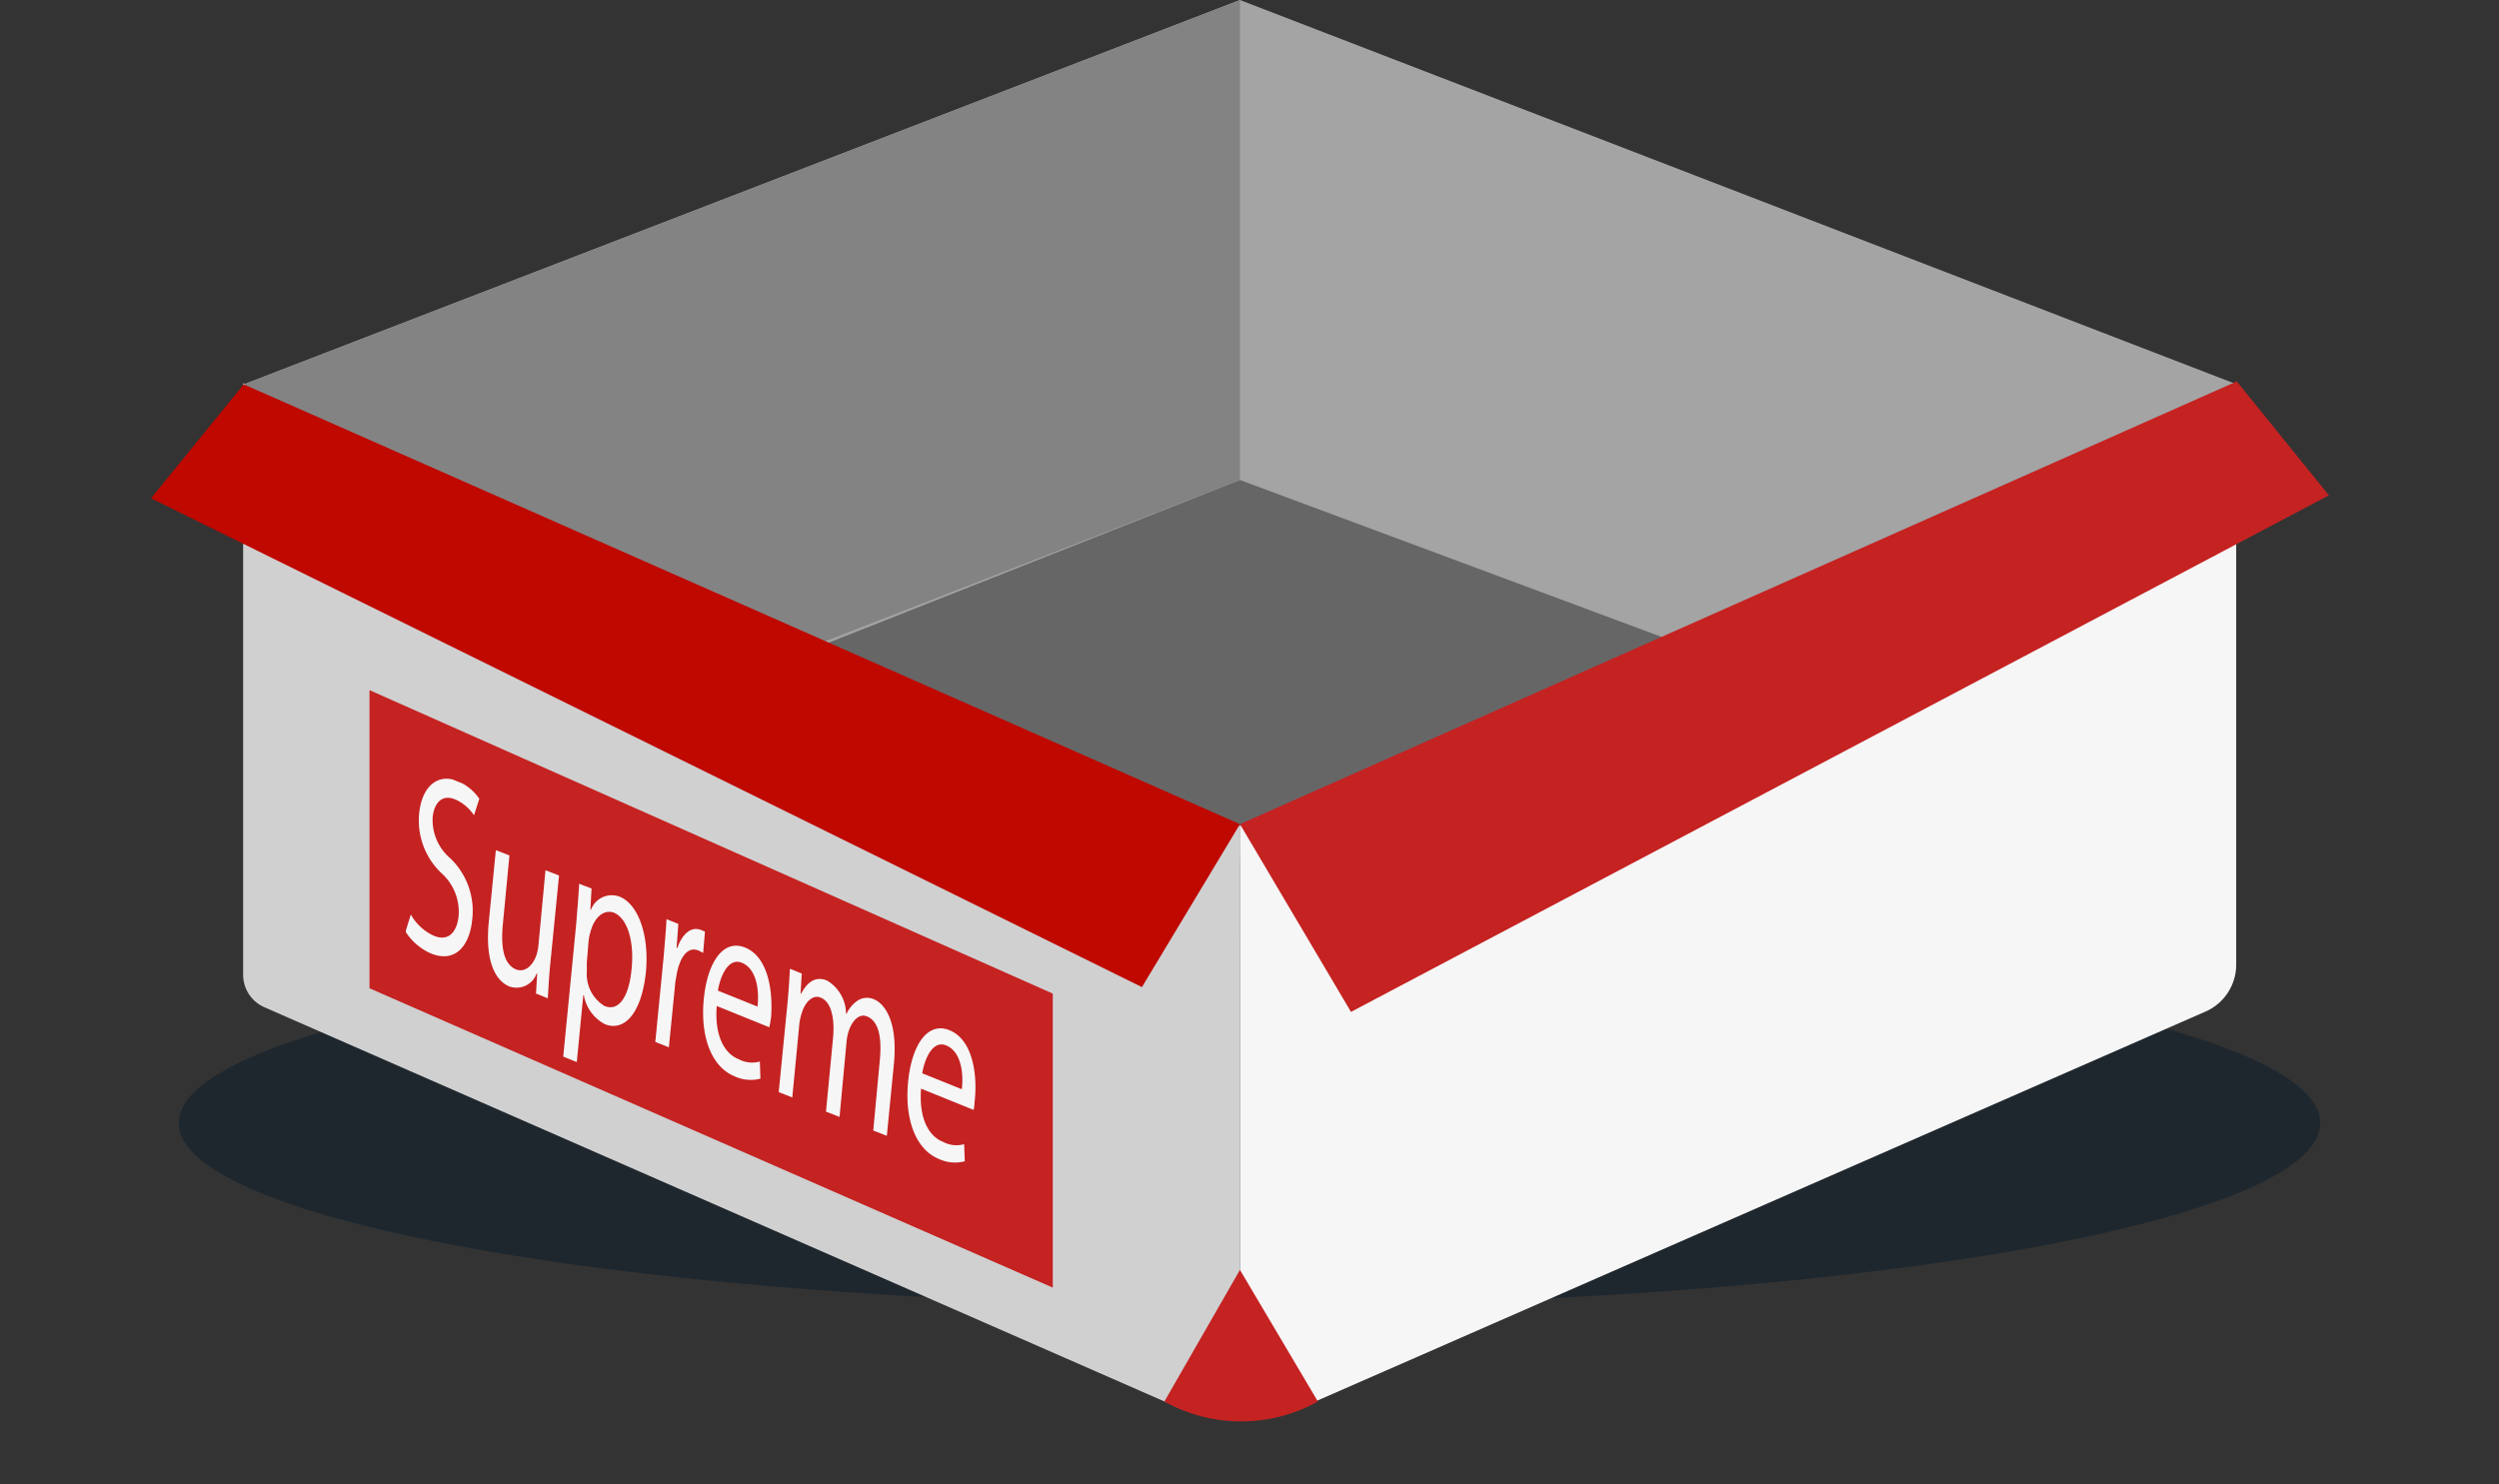 <svg xmlns="http://www.w3.org/2000/svg" xmlns:xlink="http://www.w3.org/1999/xlink" width="209.746" height="124.61" viewBox="0 0 209.746 124.61">
  <rect x="0" y="0" width="209.746" height="124.61" fill="#333333" stroke="none"/>
  <defs>
    <clipPath id="clip-path">
      <path id="Path_550" data-name="Path 550" d="M108.7,271.485l1.784-18.785,47.285,19.083-1.784,18.835Z" transform="translate(-108.7 -252.7)"/>
    </clipPath>
  </defs>
  <g id="Group_389" data-name="Group 389" transform="translate(-1212.326 -584.463)">
    <ellipse id="Ellipse_43" data-name="Ellipse 43" cx="89.873" cy="15.327" rx="89.873" ry="15.327" transform="translate(1227.326 663.418)" fill="#041627" opacity="0.41"/>
    <g id="Group_266" data-name="Group 266" transform="translate(1225 584.463)">
      <path id="Path_535" data-name="Path 535" d="M249.482,155.067l-83.666,38.016L82.2,155.067,165.816,122.8Z" transform="translate(-74.418 -122.8)" fill="#a4a4a4"/>
      <path id="Path_536" data-name="Path 536" d="M211.762,204.1l43.667,16.257L213.3,236.466l-40-17.149Z" transform="translate(-120.365 -163.804)" fill="#666"/>
      <path id="Path_537" data-name="Path 537" d="M165.766,224.874v45.7a3.532,3.532,0,0,1-4.956,3.222l-76.925-33.7a2.98,2.98,0,0,1-1.784-2.726V187.7Z" transform="translate(-74.368 -155.532)" fill="#d0d0d0"/>
      <path id="Path_538" data-name="Path 538" d="M160.847,265.176V289.86L103.5,264.73V239.7Z" transform="translate(-85.161 -181.759)" fill="#c52222"/>
      <path id="Path_539" data-name="Path 539" d="M250.9,224.823v45.7a3.532,3.532,0,0,0,4.956,3.222l76.132-33.357a4.3,4.3,0,0,0,2.528-3.916V187.6Z" transform="translate(-159.502 -155.482)" fill="#f6f6f6"/>
      <path id="Path_540" data-name="Path 540" d="M334.566,187.4l7.732,9.566-82.08,43.369L250.9,224.574Z" transform="translate(-159.502 -155.381)" fill="#c52222"/>
      <path id="Path_541" data-name="Path 541" d="M165.816,122.8v40.3l-41.783,16.257L82.2,155.067Z" transform="translate(-74.418 -122.8)" fill="#838383"/>
      <path id="Path_542" data-name="Path 542" d="M74.282,187.9,66.5,197.466l83.17,41.04,8.228-13.68Z" transform="translate(-66.5 -155.633)" fill="#bf0800"/>
      <g id="Group_159" data-name="Group 159" transform="translate(20.916 64.385)">
        <g id="Group_158" data-name="Group 158">
          <g id="Group_157" data-name="Group 157" clip-path="url(#clip-path)">
            <path id="Path_543" data-name="Path 543" d="M113.962,254.9c-1.685-.694-3.023.5-3.222,2.776a6.076,6.076,0,0,0,1.933,5.006,4.37,4.37,0,0,1,1.388,3.519c-.149,1.437-.892,2.181-2.082,1.685a4.2,4.2,0,0,1-1.933-1.784l-.446,1.437a4.857,4.857,0,0,0,2.131,1.834c2.082.843,3.271-.694,3.47-2.875a6.108,6.108,0,0,0-1.834-5.105,4.23,4.23,0,0,1-1.487-3.47c.1-.991.644-1.983,1.883-1.487a3.69,3.69,0,0,1,1.586,1.338l.446-1.388a4.135,4.135,0,0,0-1.834-1.487" transform="translate(-109.154 -253.71)" fill="#f6f6f6"/>
            <path id="Path_544" data-name="Path 544" d="M129.531,268.931l-1.14-.446-.595,6.344a3.978,3.978,0,0,1-.2.892c-.3.743-.892,1.388-1.685,1.09-1.041-.446-1.289-1.883-1.09-3.866l.545-5.7-1.14-.446-.595,6.047c-.347,3.618.743,5.006,1.735,5.4a1.786,1.786,0,0,0,2.28-1.09h.05l-.1,1.685.991.4c.05-.843.1-1.784.2-2.825l.743-7.484" transform="translate(-116.198 -259.811)" fill="#f6f6f6"/>
            <path id="Path_545" data-name="Path 545" d="M139.77,282.76a3.132,3.132,0,0,1-1.487-2.875v-.793l.149-1.784a3.952,3.952,0,0,1,.149-.743c.347-1.338,1.19-1.933,1.983-1.636,1.19.5,1.685,2.528,1.487,4.61-.2,2.379-1.041,3.717-2.28,3.222m1.289-9.17a1.859,1.859,0,0,0-2.429,1.09h-.05l.1-1.784-1.041-.4c-.05.991-.149,2.082-.248,3.37l-1.09,11.152,1.14.446.545-5.6h.05a3.38,3.38,0,0,0,1.784,2.429c1.487.595,3.023-.694,3.42-4.362.3-3.123-.644-5.7-2.181-6.344" transform="translate(-122.62 -262.686)" fill="#f6f6f6"/>
            <path id="Path_546" data-name="Path 546" d="M155.716,279.392c-.793-.3-1.537.3-1.983,1.536h-.05l.149-2.032-.991-.4c-.05.991-.149,2.032-.248,3.222l-.694,7.088,1.14.446.545-5.5c.05-.3.1-.595.149-.843.3-1.338.942-2.131,1.784-1.784.149.05.248.149.4.2l.149-1.784c-.149-.05-.2-.1-.347-.149" transform="translate(-130.488 -265.712)" fill="#f6f6f6"/>
            <path id="Path_547" data-name="Path 547" d="M161.235,286.759c.2-1.239.892-2.825,2.032-2.33,1.289.545,1.437,2.478,1.289,3.668l-3.321-1.338m2.28-3.618c-1.834-.744-3.172,1.239-3.469,4.362s.644,5.65,2.577,6.443a3.205,3.205,0,0,0,2.181.2l-.05-1.437a2.389,2.389,0,0,1-1.784-.2c-1.14-.446-2.032-1.883-1.834-4.461l4.411,1.784c.05-.2.1-.5.149-.843.149-1.834-.1-5.006-2.181-5.849" transform="translate(-134.569 -267.974)" fill="#f6f6f6"/>
            <path id="Path_548" data-name="Path 548" d="M180.829,289.477a1.438,1.438,0,0,0-1.487.149,2.66,2.66,0,0,0-.843,1.041h-.05a3.278,3.278,0,0,0-1.586-2.776c-1.041-.446-1.735.248-2.181,1.09h-.05l.1-1.685-.991-.4c-.05.892-.1,1.735-.2,2.825l-.743,7.534,1.14.446.595-6.2a4.718,4.718,0,0,1,.2-.892c.248-.843.892-1.586,1.586-1.289.892.347,1.19,1.735,1.041,3.37l-.595,6.2,1.14.446.595-6.394a3.977,3.977,0,0,1,.2-.892c.3-.843.892-1.437,1.537-1.14.942.4,1.239,1.735,1.041,3.717l-.545,5.849,1.14.446.595-6.047c.347-3.668-.843-5.056-1.636-5.4" transform="translate(-141.029 -269.949)" fill="#f6f6f6"/>
            <path id="Path_549" data-name="Path 549" d="M195.835,300.759c.2-1.239.892-2.825,2.032-2.33,1.289.545,1.437,2.478,1.289,3.668l-3.321-1.338m2.28-3.618c-1.834-.743-3.172,1.239-3.47,4.362s.644,5.65,2.577,6.443a3.205,3.205,0,0,0,2.181.2l-.05-1.437a2.388,2.388,0,0,1-1.784-.2c-1.14-.446-2.032-1.883-1.834-4.461l4.411,1.784a3.558,3.558,0,0,0,.1-.843c.2-1.834-.05-5.006-2.131-5.849" transform="translate(-152.019 -275.035)" fill="#f6f6f6"/>
          </g>
        </g>
      </g>
      <path id="Path_551" data-name="Path 551" d="M238.1,348.953a13.289,13.289,0,0,0,12.887,0L244.444,337.9Z" transform="translate(-153.047 -231.286)" fill="#c52222"/>
    </g>
  </g>
</svg>
